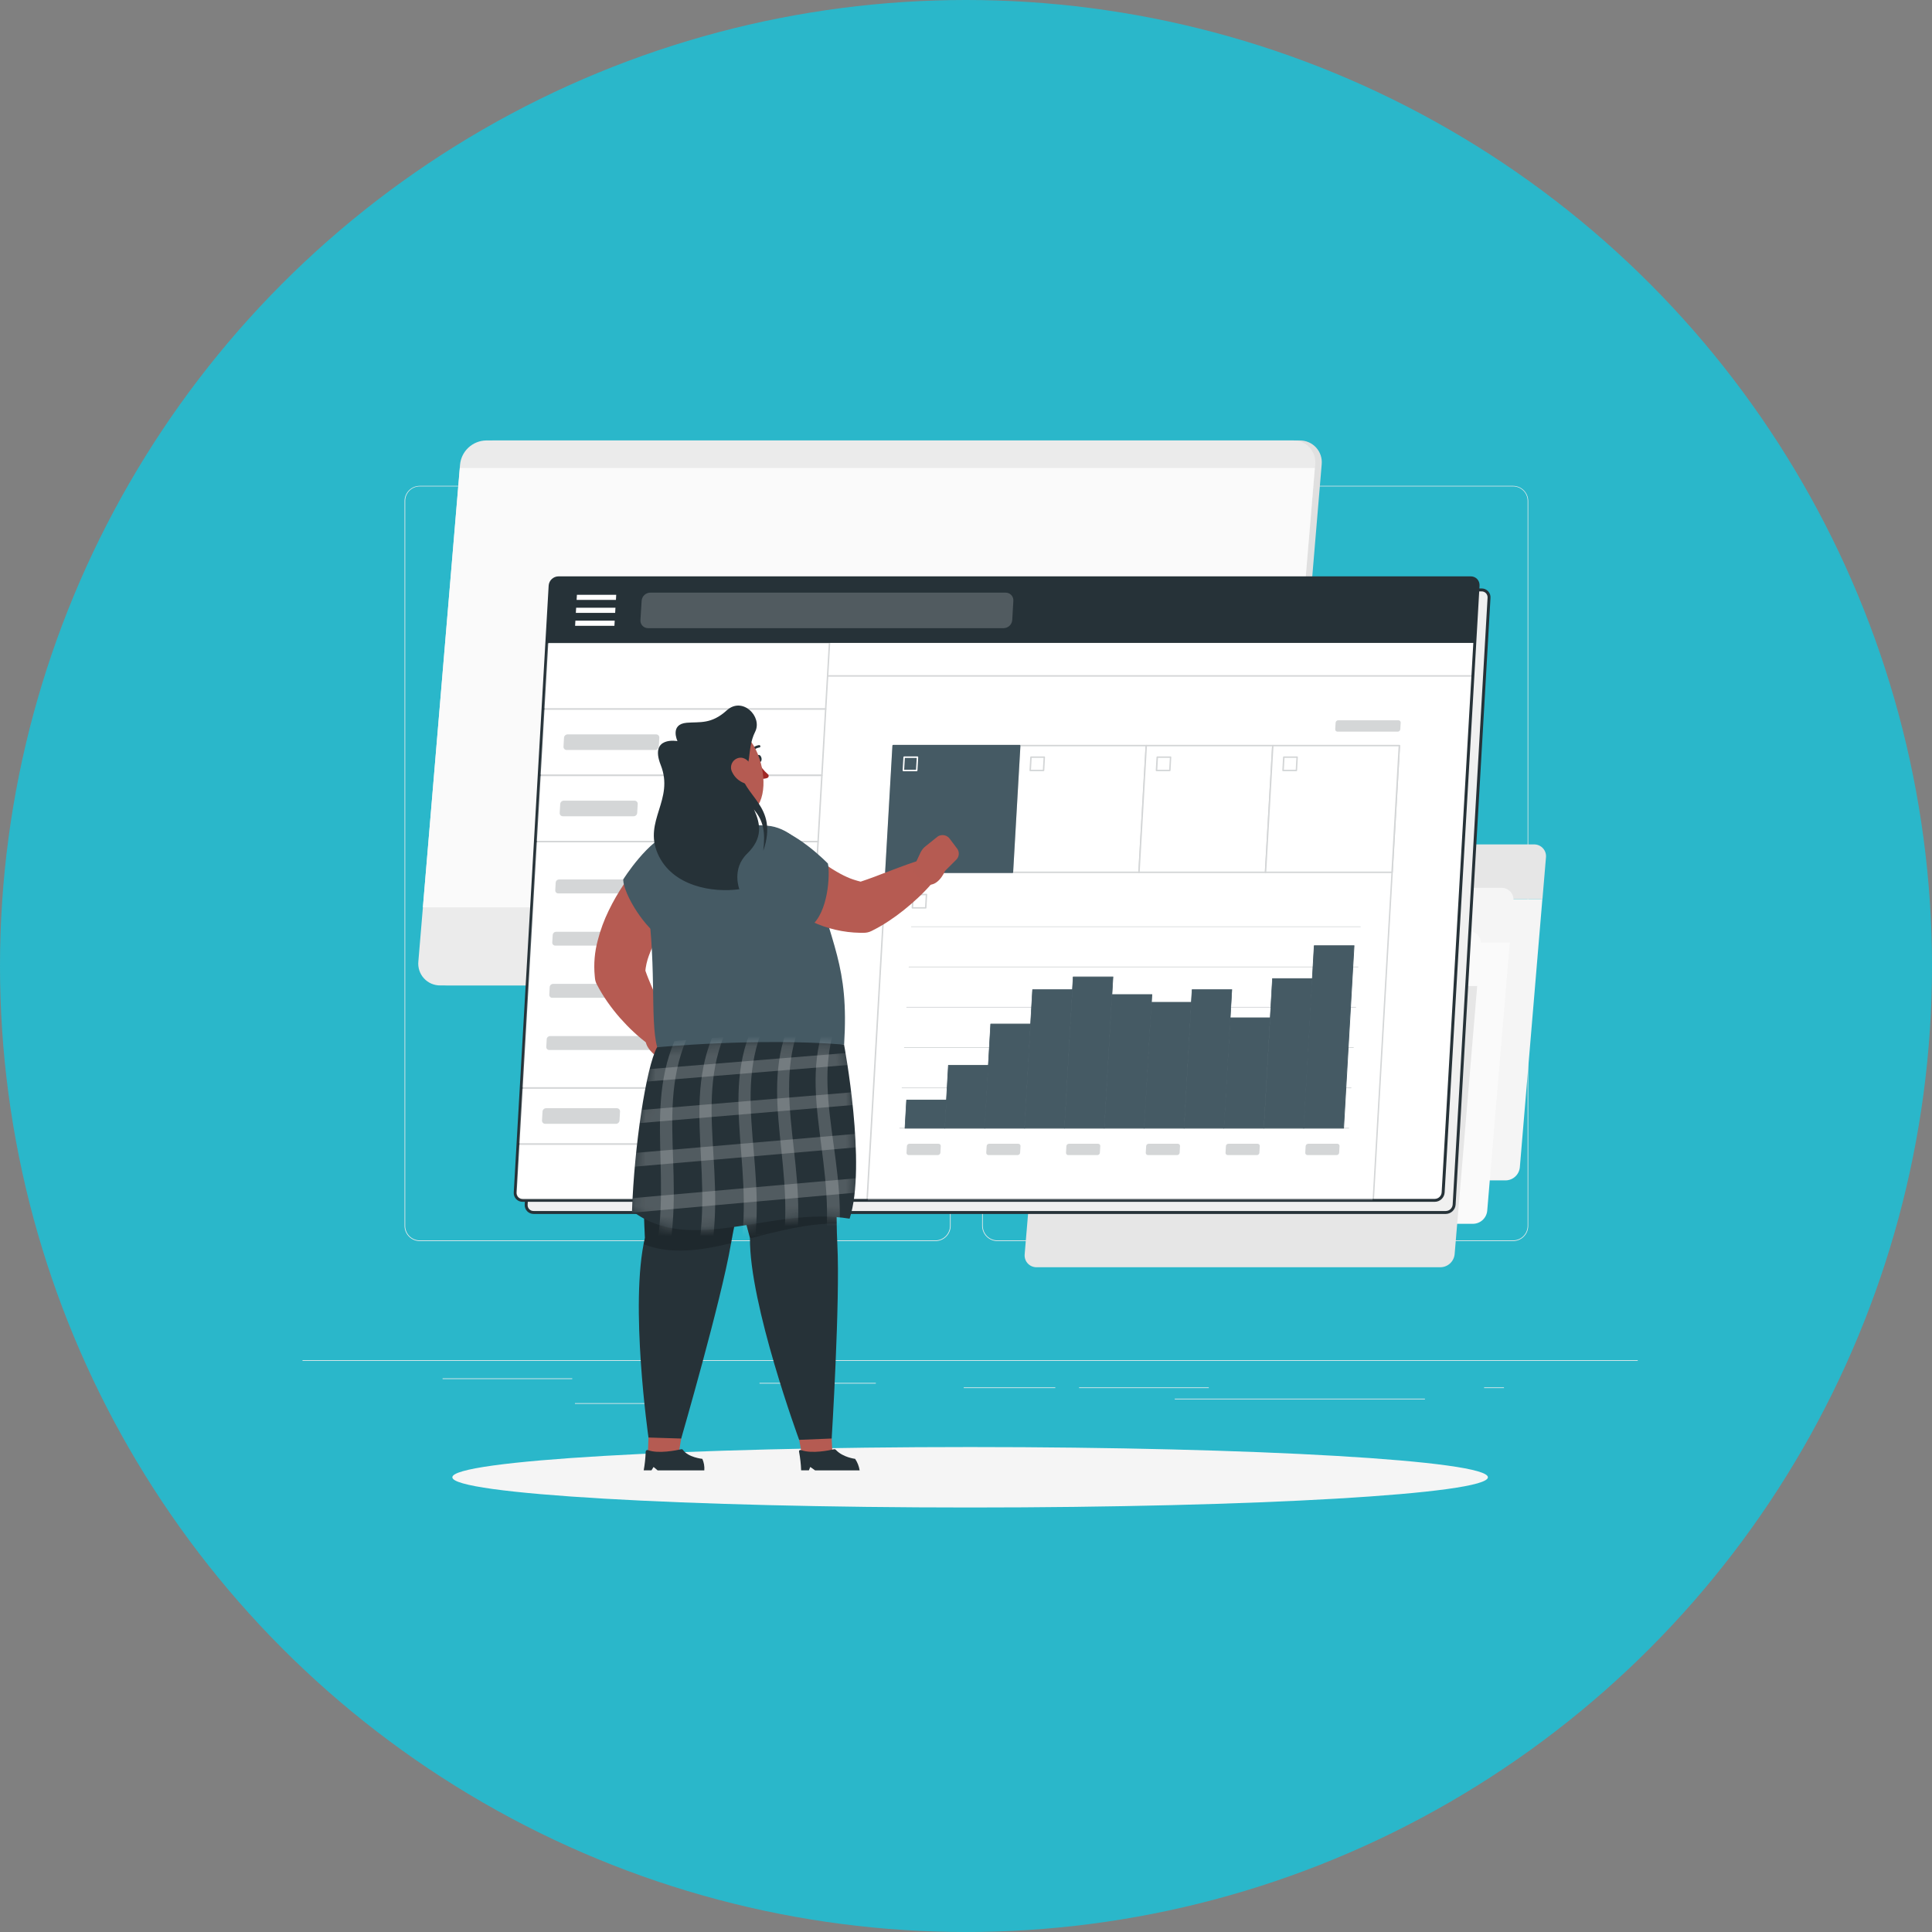 <svg width="193" height="193" viewBox="0 0 193 193" fill="none" xmlns="http://www.w3.org/2000/svg">
<rect x="0" y="0" width="193" height="193" fill="#808080" stroke="none"/>
<circle cx="96.5" cy="96.5" r="96.5" fill="#2AB7CA"/>
<path d="M163.605 135.877H30.219V135.944H163.605V135.877Z" fill="#EBEBEB"/>
<path d="M66.269 140.17H57.434V140.237H66.269V140.17Z" fill="#EBEBEB"/>
<path d="M87.491 138.148H75.873V138.215H87.491V138.148Z" fill="#EBEBEB"/>
<path d="M57.167 137.693H44.213V137.76H57.167V137.693Z" fill="#EBEBEB"/>
<path d="M105.421 138.596H96.273V138.662H105.421V138.596Z" fill="#EBEBEB"/>
<path d="M150.241 138.596H148.256V138.662H150.241V138.596Z" fill="#EBEBEB"/>
<path d="M120.754 138.596H107.797V138.662H120.754V138.596Z" fill="#EBEBEB"/>
<path d="M142.345 139.721H117.354V139.787H142.345V139.721Z" fill="#EBEBEB"/>
<path d="M93.444 123.979H41.933C41.529 123.978 41.142 123.817 40.857 123.531C40.572 123.246 40.412 122.859 40.412 122.455V50.045C40.416 49.644 40.577 49.26 40.862 48.977C41.147 48.695 41.532 48.536 41.933 48.535H93.444C93.848 48.535 94.235 48.696 94.521 48.981C94.807 49.267 94.967 49.654 94.967 50.058V122.455C94.967 122.859 94.807 123.247 94.521 123.532C94.235 123.818 93.848 123.979 93.444 123.979ZM41.933 48.589C41.547 48.589 41.177 48.743 40.904 49.016C40.632 49.289 40.479 49.659 40.479 50.045V122.455C40.479 122.841 40.632 123.211 40.904 123.484C41.177 123.757 41.547 123.911 41.933 123.912H93.444C93.83 123.911 94.2 123.757 94.473 123.484C94.746 123.211 94.9 122.841 94.9 122.455V50.045C94.9 49.659 94.746 49.289 94.473 49.016C94.2 48.743 93.83 48.589 93.444 48.589H41.933Z" fill="#EBEBEB"/>
<path d="M151.148 123.979H99.635C99.231 123.978 98.844 123.817 98.558 123.532C98.273 123.246 98.112 122.859 98.111 122.455V50.045C98.115 49.644 98.278 49.26 98.563 48.977C98.848 48.695 99.233 48.536 99.635 48.535H151.148C151.549 48.536 151.933 48.696 152.217 48.978C152.502 49.261 152.663 49.644 152.666 50.045V122.455C152.666 122.858 152.507 123.245 152.222 123.53C151.938 123.816 151.552 123.977 151.148 123.979ZM99.635 48.589C99.249 48.589 98.878 48.743 98.605 49.016C98.332 49.289 98.179 49.659 98.178 50.045V122.455C98.179 122.841 98.332 123.211 98.605 123.484C98.878 123.757 99.249 123.911 99.635 123.912H151.148C151.535 123.911 151.905 123.757 152.178 123.484C152.451 123.211 152.604 122.841 152.605 122.455V50.045C152.604 49.659 152.451 49.289 152.178 49.016C151.905 48.743 151.535 48.589 151.148 48.589H99.635Z" fill="#EBEBEB"/>
<path d="M125.26 98.441H44.639C44.331 98.445 44.027 98.384 43.745 98.262C43.462 98.14 43.209 97.96 43.002 97.733C42.795 97.506 42.638 97.238 42.541 96.946C42.445 96.654 42.412 96.345 42.443 96.04L46.618 46.401C46.683 45.753 46.983 45.15 47.462 44.708C47.941 44.266 48.565 44.014 49.217 44H129.835C130.143 43.996 130.448 44.056 130.73 44.178C131.012 44.3 131.266 44.48 131.473 44.707C131.681 44.934 131.838 45.202 131.934 45.494C132.03 45.786 132.063 46.095 132.031 46.401L127.856 96.042C127.79 96.69 127.49 97.291 127.012 97.733C126.534 98.175 125.911 98.426 125.26 98.441Z" fill="#E0E0E0"/>
<path d="M124.607 98.441H43.989C43.681 98.445 43.376 98.385 43.094 98.263C42.812 98.141 42.558 97.961 42.351 97.734C42.144 97.507 41.986 97.239 41.89 96.947C41.794 96.654 41.761 96.345 41.793 96.04L45.958 46.401C46.023 45.753 46.323 45.15 46.801 44.708C47.28 44.266 47.904 44.014 48.556 44H129.191C129.498 43.996 129.803 44.057 130.085 44.179C130.367 44.301 130.62 44.481 130.827 44.708C131.035 44.935 131.192 45.203 131.288 45.495C131.384 45.786 131.418 46.096 131.386 46.401L127.206 96.042C127.14 96.69 126.84 97.292 126.361 97.734C125.882 98.175 125.259 98.427 124.607 98.441Z" fill="#EBEBEB"/>
<path d="M127.659 90.639H42.246L45.936 46.75H131.348L127.659 90.639Z" fill="#FAFAFA"/>
<path d="M111.476 85.65C111.511 85.3 111.673 84.975 111.932 84.736C112.191 84.497 112.528 84.361 112.879 84.354H153.25C153.416 84.352 153.581 84.385 153.733 84.451C153.885 84.517 154.022 84.614 154.134 84.736C154.246 84.859 154.331 85.003 154.383 85.161C154.435 85.318 154.454 85.485 154.437 85.65L154.085 89.822H111.135L111.476 85.65Z" fill="#E6E6E6"/>
<path d="M121.751 88.18C121.609 88.182 121.469 88.154 121.339 88.099C121.21 88.043 121.093 87.96 120.998 87.856C120.902 87.752 120.83 87.629 120.785 87.495C120.741 87.361 120.725 87.219 120.74 87.078C120.768 86.784 120.904 86.511 121.121 86.311C121.338 86.111 121.621 85.998 121.916 85.992C122.058 85.99 122.198 86.018 122.328 86.074C122.458 86.13 122.574 86.213 122.67 86.317C122.766 86.421 122.838 86.545 122.882 86.679C122.927 86.814 122.942 86.956 122.927 87.097C122.898 87.39 122.762 87.662 122.545 87.862C122.328 88.062 122.045 88.175 121.751 88.18ZM121.916 86.222C121.678 86.226 121.45 86.317 121.276 86.479C121.101 86.64 120.992 86.86 120.969 87.097C120.957 87.206 120.969 87.316 121.003 87.42C121.037 87.524 121.093 87.62 121.167 87.7C121.241 87.781 121.331 87.845 121.432 87.888C121.532 87.931 121.641 87.953 121.751 87.95C121.988 87.946 122.216 87.855 122.391 87.694C122.565 87.533 122.676 87.314 122.7 87.078C122.711 86.968 122.698 86.858 122.664 86.753C122.629 86.648 122.574 86.552 122.5 86.47C122.426 86.39 122.335 86.327 122.234 86.284C122.134 86.241 122.025 86.22 121.916 86.222Z" fill="white"/>
<path d="M118.28 88.18C118.139 88.182 117.999 88.154 117.869 88.099C117.739 88.043 117.622 87.96 117.527 87.856C117.431 87.752 117.358 87.629 117.313 87.495C117.269 87.361 117.253 87.219 117.267 87.078C117.295 86.784 117.431 86.511 117.648 86.311C117.865 86.111 118.148 85.998 118.443 85.992C118.584 85.99 118.724 86.018 118.854 86.073C118.983 86.129 119.1 86.211 119.195 86.315C119.292 86.419 119.366 86.543 119.412 86.678C119.458 86.812 119.475 86.955 119.462 87.097C119.433 87.391 119.296 87.664 119.078 87.864C118.86 88.064 118.576 88.176 118.28 88.18ZM118.443 86.222C118.205 86.227 117.978 86.318 117.803 86.479C117.629 86.641 117.519 86.86 117.496 87.097C117.484 87.206 117.496 87.316 117.53 87.421C117.564 87.525 117.621 87.621 117.695 87.701C117.769 87.782 117.86 87.846 117.961 87.889C118.062 87.932 118.171 87.953 118.28 87.95C118.518 87.946 118.745 87.855 118.919 87.694C119.094 87.533 119.203 87.314 119.227 87.078C119.24 86.969 119.228 86.858 119.194 86.754C119.16 86.649 119.104 86.553 119.03 86.472C118.955 86.391 118.865 86.326 118.763 86.283C118.662 86.24 118.553 86.219 118.443 86.222Z" fill="white"/>
<path d="M114.807 88.18C114.666 88.182 114.526 88.154 114.396 88.099C114.266 88.043 114.15 87.96 114.054 87.856C113.959 87.752 113.886 87.629 113.842 87.495C113.797 87.361 113.782 87.219 113.796 87.078C113.825 86.784 113.961 86.511 114.178 86.311C114.395 86.111 114.678 85.998 114.973 85.992C115.114 85.99 115.255 86.018 115.384 86.074C115.514 86.13 115.631 86.213 115.727 86.317C115.822 86.421 115.895 86.545 115.939 86.679C115.983 86.814 115.998 86.956 115.984 87.097C115.954 87.39 115.818 87.662 115.601 87.862C115.385 88.062 115.102 88.175 114.807 88.18ZM114.973 86.222C114.735 86.226 114.507 86.317 114.332 86.479C114.158 86.64 114.048 86.86 114.026 87.097C114.014 87.206 114.025 87.316 114.06 87.42C114.094 87.524 114.15 87.62 114.223 87.7C114.297 87.781 114.388 87.845 114.488 87.888C114.589 87.931 114.698 87.953 114.807 87.95C115.045 87.946 115.272 87.855 115.447 87.694C115.622 87.533 115.732 87.314 115.757 87.078C115.767 86.968 115.755 86.858 115.72 86.753C115.686 86.648 115.63 86.552 115.557 86.47C115.482 86.39 115.392 86.327 115.291 86.284C115.19 86.241 115.082 86.22 114.973 86.222Z" fill="white"/>
<path d="M150.43 117.917H110.062C109.896 117.919 109.732 117.886 109.579 117.821C109.427 117.755 109.29 117.657 109.178 117.535C109.066 117.413 108.981 117.268 108.929 117.11C108.877 116.952 108.858 116.785 108.875 116.62L111.127 89.82H154.077L151.826 116.62C151.79 116.969 151.629 117.293 151.372 117.531C151.116 117.77 150.781 117.907 150.43 117.917Z" fill="#F5F5F5"/>
<path d="M108.22 89.988C108.255 89.637 108.417 89.312 108.676 89.073C108.936 88.834 109.273 88.698 109.626 88.692H149.999C150.165 88.689 150.33 88.722 150.482 88.788C150.635 88.854 150.771 88.951 150.883 89.073C150.996 89.196 151.081 89.341 151.133 89.498C151.185 89.656 151.203 89.823 151.186 89.988L150.831 94.155H107.881L108.22 89.988Z" fill="#F5F5F5"/>
<path d="M118.495 92.518C118.354 92.52 118.214 92.492 118.084 92.436C117.954 92.381 117.837 92.298 117.741 92.194C117.646 92.09 117.573 91.967 117.528 91.833C117.483 91.699 117.468 91.557 117.481 91.416C117.51 91.122 117.646 90.849 117.863 90.649C118.08 90.449 118.363 90.335 118.658 90.33C118.8 90.328 118.94 90.356 119.07 90.412C119.2 90.468 119.317 90.55 119.413 90.655C119.508 90.759 119.581 90.883 119.626 91.017C119.67 91.151 119.686 91.294 119.672 91.435C119.642 91.728 119.506 92 119.289 92.2C119.073 92.4 118.79 92.513 118.495 92.518ZM118.658 90.56C118.42 90.564 118.193 90.656 118.018 90.817C117.844 90.978 117.734 91.198 117.711 91.435C117.699 91.544 117.711 91.654 117.745 91.758C117.779 91.863 117.835 91.958 117.91 92.039C117.984 92.12 118.075 92.184 118.176 92.227C118.276 92.27 118.385 92.291 118.495 92.288C118.732 92.284 118.96 92.192 119.134 92.032C119.309 91.871 119.418 91.652 119.442 91.416C119.454 91.307 119.443 91.196 119.409 91.091C119.375 90.987 119.319 90.891 119.245 90.81C119.17 90.728 119.079 90.664 118.978 90.621C118.877 90.578 118.768 90.557 118.658 90.56Z" fill="#E6E6E6"/>
<path d="M115.022 92.518C114.881 92.52 114.741 92.492 114.611 92.436C114.481 92.381 114.365 92.298 114.269 92.194C114.174 92.09 114.101 91.967 114.057 91.833C114.012 91.698 113.997 91.556 114.011 91.416C114.04 91.122 114.176 90.849 114.392 90.649C114.609 90.449 114.892 90.335 115.187 90.33C115.329 90.328 115.469 90.356 115.599 90.412C115.729 90.468 115.846 90.551 115.941 90.655C116.037 90.759 116.109 90.883 116.154 91.017C116.198 91.152 116.213 91.294 116.199 91.435C116.169 91.728 116.033 92 115.816 92.2C115.599 92.4 115.317 92.513 115.022 92.518ZM115.187 90.56C114.95 90.564 114.722 90.656 114.547 90.817C114.372 90.978 114.262 91.198 114.238 91.435C114.226 91.544 114.238 91.654 114.272 91.758C114.306 91.863 114.362 91.958 114.437 92.039C114.511 92.12 114.601 92.184 114.702 92.227C114.803 92.27 114.912 92.291 115.022 92.288C115.259 92.284 115.487 92.193 115.662 92.032C115.836 91.871 115.946 91.652 115.969 91.416C115.981 91.307 115.97 91.197 115.936 91.092C115.902 90.988 115.846 90.892 115.772 90.811C115.698 90.73 115.608 90.665 115.507 90.622C115.406 90.579 115.297 90.557 115.187 90.56Z" fill="#E6E6E6"/>
<path d="M111.552 92.518C111.411 92.52 111.271 92.492 111.142 92.437C111.012 92.381 110.896 92.299 110.8 92.195C110.704 92.091 110.63 91.968 110.584 91.834C110.538 91.7 110.521 91.557 110.533 91.416C110.562 91.122 110.698 90.849 110.915 90.649C111.132 90.449 111.415 90.335 111.71 90.33C111.851 90.328 111.992 90.356 112.122 90.412C112.252 90.468 112.369 90.55 112.464 90.655C112.56 90.759 112.633 90.883 112.677 91.017C112.722 91.151 112.738 91.294 112.723 91.435C112.694 91.727 112.559 91.999 112.343 92.198C112.127 92.398 111.846 92.511 111.552 92.518ZM111.715 90.56C111.477 90.564 111.25 90.656 111.075 90.817C110.901 90.978 110.791 91.198 110.768 91.435C110.756 91.544 110.768 91.654 110.802 91.758C110.836 91.863 110.893 91.958 110.967 92.039C111.041 92.12 111.132 92.184 111.233 92.227C111.334 92.27 111.443 92.291 111.552 92.288C111.789 92.284 112.017 92.192 112.191 92.032C112.366 91.871 112.475 91.652 112.499 91.416C112.51 91.306 112.497 91.196 112.463 91.091C112.428 90.986 112.373 90.89 112.299 90.808C112.225 90.728 112.134 90.664 112.033 90.622C111.933 90.579 111.824 90.558 111.715 90.56Z" fill="#E6E6E6"/>
<path d="M147.175 122.254H106.804C106.638 122.256 106.474 122.223 106.322 122.157C106.169 122.091 106.033 121.994 105.921 121.871C105.809 121.749 105.724 121.604 105.671 121.447C105.619 121.29 105.601 121.123 105.617 120.958L107.871 94.152H150.822L148.568 120.952C148.534 121.302 148.374 121.627 148.117 121.867C147.861 122.106 147.526 122.244 147.175 122.254Z" fill="#FAFAFA"/>
<path d="M104.962 94.326C104.998 93.975 105.16 93.65 105.419 93.411C105.678 93.173 106.016 93.037 106.368 93.029H146.736C146.902 93.027 147.066 93.06 147.219 93.126C147.371 93.192 147.508 93.289 147.62 93.411C147.732 93.534 147.817 93.679 147.87 93.836C147.922 93.994 147.94 94.161 147.923 94.326L147.573 98.498H104.623L104.962 94.326Z" fill="#FAFAFA"/>
<path d="M115.239 96.856C115.098 96.858 114.957 96.83 114.827 96.774C114.697 96.718 114.581 96.635 114.485 96.531C114.39 96.427 114.317 96.303 114.273 96.169C114.229 96.034 114.213 95.892 114.228 95.751C114.257 95.458 114.393 95.185 114.61 94.985C114.827 94.785 115.11 94.673 115.405 94.668C115.546 94.666 115.686 94.694 115.816 94.75C115.946 94.806 116.063 94.888 116.159 94.993C116.254 95.097 116.326 95.221 116.371 95.355C116.415 95.49 116.43 95.632 116.416 95.772C116.386 96.066 116.25 96.338 116.033 96.538C115.817 96.737 115.534 96.851 115.239 96.856ZM115.405 94.897C115.167 94.902 114.938 94.993 114.763 95.154C114.588 95.316 114.478 95.536 114.455 95.772C114.443 95.882 114.455 95.992 114.489 96.096C114.523 96.201 114.579 96.296 114.654 96.377C114.728 96.458 114.819 96.522 114.919 96.565C115.02 96.608 115.129 96.629 115.239 96.626C115.477 96.622 115.705 96.531 115.879 96.369C116.054 96.208 116.163 95.988 116.186 95.751C116.198 95.642 116.186 95.532 116.152 95.428C116.118 95.324 116.062 95.228 115.988 95.148C115.914 95.067 115.824 95.003 115.723 94.96C115.623 94.917 115.514 94.895 115.405 94.897Z" fill="#F0F0F0"/>
<path d="M111.767 96.856C111.625 96.858 111.485 96.83 111.355 96.774C111.225 96.718 111.108 96.635 111.013 96.531C110.917 96.427 110.845 96.303 110.8 96.169C110.756 96.034 110.741 95.892 110.755 95.751C110.785 95.458 110.921 95.186 111.138 94.986C111.355 94.786 111.637 94.673 111.932 94.668C112.073 94.666 112.214 94.694 112.344 94.75C112.474 94.806 112.59 94.888 112.686 94.993C112.781 95.097 112.854 95.221 112.898 95.355C112.942 95.49 112.958 95.632 112.943 95.772C112.914 96.066 112.778 96.339 112.561 96.538C112.344 96.738 112.061 96.851 111.767 96.856ZM111.932 94.897C111.694 94.902 111.466 94.993 111.292 95.154C111.117 95.316 111.008 95.536 110.985 95.772C110.973 95.881 110.985 95.992 111.019 96.096C111.053 96.2 111.109 96.295 111.183 96.376C111.257 96.457 111.347 96.521 111.448 96.564C111.548 96.607 111.657 96.628 111.767 96.626C112.005 96.622 112.233 96.531 112.408 96.37C112.583 96.208 112.693 95.988 112.716 95.751C112.728 95.642 112.716 95.532 112.682 95.427C112.648 95.323 112.592 95.228 112.517 95.147C112.443 95.066 112.353 95.002 112.252 94.959C112.151 94.916 112.042 94.895 111.932 94.897Z" fill="#F0F0F0"/>
<path d="M108.296 96.856C108.154 96.858 108.014 96.83 107.884 96.774C107.754 96.718 107.637 96.635 107.542 96.531C107.446 96.427 107.374 96.303 107.33 96.169C107.285 96.034 107.27 95.892 107.285 95.751C107.314 95.458 107.449 95.185 107.666 94.985C107.883 94.785 108.166 94.673 108.461 94.668C108.603 94.666 108.743 94.694 108.873 94.75C109.003 94.806 109.12 94.888 109.215 94.993C109.311 95.097 109.383 95.221 109.427 95.355C109.472 95.49 109.487 95.632 109.472 95.772C109.443 96.066 109.307 96.338 109.09 96.538C108.873 96.737 108.591 96.851 108.296 96.856ZM108.461 94.897C108.223 94.902 107.995 94.993 107.82 95.154C107.645 95.316 107.535 95.536 107.511 95.772C107.5 95.882 107.511 95.992 107.546 96.096C107.58 96.201 107.636 96.296 107.71 96.377C107.785 96.458 107.875 96.522 107.976 96.565C108.077 96.608 108.186 96.629 108.296 96.626C108.534 96.622 108.761 96.531 108.936 96.369C109.111 96.208 109.22 95.988 109.243 95.751C109.255 95.642 109.243 95.532 109.209 95.428C109.175 95.324 109.119 95.228 109.045 95.148C108.971 95.067 108.881 95.003 108.78 94.96C108.679 94.917 108.571 94.895 108.461 94.897Z" fill="#F0F0F0"/>
<path d="M143.919 126.593H103.548C103.383 126.595 103.218 126.561 103.066 126.496C102.914 126.43 102.777 126.332 102.665 126.21C102.553 126.087 102.468 125.943 102.416 125.785C102.363 125.628 102.345 125.461 102.361 125.296L104.616 98.496H147.566L145.312 125.296C145.277 125.645 145.116 125.968 144.86 126.207C144.604 126.446 144.269 126.583 143.919 126.593Z" fill="#E6E6E6"/>
<path d="M96.912 150.594C125.479 150.594 148.637 149.242 148.637 147.575C148.637 145.907 125.479 144.555 96.912 144.555C68.345 144.555 45.188 145.907 45.188 147.575C45.188 149.242 68.345 150.594 96.912 150.594Z" fill="#F5F5F5"/>
<path d="M144.432 121.12H53.305C53.202 121.122 53.1 121.101 53.006 121.061C52.911 121.02 52.827 120.96 52.757 120.885C52.687 120.809 52.634 120.72 52.6 120.623C52.567 120.526 52.554 120.422 52.563 120.32L56.05 59.717C56.066 59.504 56.162 59.305 56.319 59.16C56.476 59.014 56.682 58.934 56.896 58.936H148.007C148.11 58.934 148.212 58.954 148.307 58.995C148.401 59.035 148.486 59.095 148.557 59.17C148.627 59.246 148.68 59.335 148.714 59.433C148.747 59.53 148.76 59.633 148.751 59.736L145.264 120.333C145.25 120.545 145.156 120.743 145.002 120.889C144.847 121.035 144.644 121.118 144.432 121.12Z" fill="#F0F0F0"/>
<path d="M144.431 121.269H53.304C53.183 121.27 53.062 121.246 52.951 121.198C52.839 121.15 52.738 121.08 52.655 120.992C52.571 120.903 52.507 120.799 52.466 120.684C52.425 120.57 52.408 120.448 52.416 120.327L55.903 59.711C55.92 59.459 56.032 59.224 56.216 59.052C56.4 58.88 56.643 58.785 56.895 58.785H148.006C148.129 58.784 148.25 58.808 148.363 58.856C148.476 58.904 148.577 58.975 148.661 59.065C148.744 59.155 148.808 59.261 148.849 59.377C148.889 59.492 148.904 59.615 148.894 59.738L145.41 120.343C145.393 120.592 145.283 120.825 145.101 120.997C144.92 121.168 144.681 121.265 144.431 121.269ZM56.895 59.079C56.716 59.077 56.543 59.145 56.412 59.267C56.281 59.39 56.203 59.559 56.194 59.738L52.709 120.343C52.703 120.425 52.714 120.506 52.741 120.584C52.768 120.661 52.811 120.731 52.867 120.791C52.923 120.85 52.991 120.897 53.066 120.929C53.142 120.961 53.223 120.977 53.304 120.975H144.431C144.606 120.973 144.774 120.905 144.901 120.785C145.028 120.665 145.105 120.501 145.117 120.327L148.604 59.711C148.609 59.629 148.598 59.547 148.57 59.47C148.543 59.393 148.5 59.322 148.444 59.263C148.387 59.203 148.32 59.156 148.244 59.124C148.169 59.093 148.088 59.077 148.006 59.079H56.895Z" fill="#263238"/>
<path d="M143.329 119.911H52.21C52.109 119.912 52.008 119.892 51.914 119.852C51.821 119.813 51.736 119.754 51.666 119.68C51.597 119.606 51.543 119.518 51.509 119.423C51.475 119.327 51.461 119.225 51.469 119.124L54.953 58.507C54.965 58.294 55.057 58.092 55.212 57.944C55.366 57.795 55.571 57.711 55.785 57.707H146.912C147.015 57.706 147.117 57.726 147.211 57.767C147.306 57.808 147.39 57.867 147.46 57.943C147.53 58.018 147.583 58.107 147.617 58.205C147.65 58.302 147.663 58.405 147.654 58.507L144.17 119.124C144.155 119.337 144.06 119.536 143.904 119.682C143.748 119.828 143.543 119.91 143.329 119.911Z" fill="white"/>
<path d="M143.33 120.057H52.211C52.089 120.059 51.968 120.035 51.856 119.988C51.744 119.941 51.643 119.87 51.56 119.782C51.476 119.693 51.412 119.588 51.371 119.474C51.33 119.359 51.314 119.237 51.323 119.116L54.809 58.499C54.826 58.251 54.936 58.018 55.117 57.847C55.298 57.676 55.537 57.579 55.786 57.576H146.913C147.034 57.574 147.154 57.596 147.266 57.642C147.378 57.688 147.479 57.756 147.564 57.843C147.647 57.932 147.71 58.037 147.751 58.152C147.792 58.267 147.809 58.389 147.801 58.51L144.314 119.132C144.298 119.382 144.187 119.616 144.004 119.788C143.821 119.96 143.581 120.056 143.33 120.057ZM55.786 57.87C55.611 57.872 55.443 57.94 55.316 58.061C55.188 58.182 55.112 58.346 55.1 58.521L51.613 119.132C51.608 119.214 51.62 119.296 51.648 119.373C51.675 119.451 51.718 119.522 51.773 119.582C51.83 119.641 51.898 119.688 51.973 119.72C52.048 119.751 52.129 119.767 52.211 119.766H143.33C143.505 119.764 143.673 119.695 143.799 119.574C143.926 119.454 144.004 119.29 144.016 119.116L147.51 58.499C147.515 58.418 147.503 58.336 147.476 58.259C147.448 58.182 147.406 58.111 147.35 58.051C147.294 57.992 147.226 57.946 147.151 57.914C147.075 57.882 146.994 57.866 146.913 57.867L55.786 57.87Z" fill="#263238"/>
<path d="M146.912 57.719H55.785C55.571 57.723 55.367 57.807 55.212 57.956C55.058 58.104 54.965 58.305 54.953 58.519L54.625 64.225H147.331L147.659 58.519C147.668 58.416 147.656 58.313 147.622 58.215C147.588 58.118 147.535 58.028 147.464 57.953C147.394 57.877 147.308 57.817 147.213 57.777C147.118 57.737 147.016 57.717 146.912 57.719Z" fill="#263238"/>
<path d="M61.452 61.223H57.525L57.555 60.711H61.482L61.452 61.223Z" fill="white"/>
<path d="M61.378 62.516H57.451L57.48 62.004H61.407L61.378 62.516Z" fill="white"/>
<path d="M61.529 59.93H57.602L57.631 59.418H61.558L61.529 59.93Z" fill="white"/>
<path opacity="0.2" d="M100.249 62.751H64.742C64.638 62.752 64.535 62.732 64.439 62.692C64.343 62.652 64.257 62.592 64.185 62.517C64.113 62.442 64.057 62.353 64.021 62.256C63.986 62.158 63.97 62.055 63.976 61.951L64.099 60.004C64.116 59.787 64.214 59.585 64.373 59.437C64.532 59.289 64.74 59.206 64.957 59.203H100.465C100.569 59.203 100.671 59.223 100.767 59.264C100.862 59.304 100.948 59.364 101.02 59.439C101.092 59.514 101.147 59.602 101.183 59.699C101.22 59.797 101.236 59.9 101.231 60.004L101.119 61.948C101.101 62.167 101.001 62.37 100.84 62.519C100.679 62.668 100.468 62.751 100.249 62.751Z" fill="white"/>
<g opacity="0.2">
<path d="M82.486 70.832H54.248L54.627 64.211H82.867L82.486 70.832Z" fill="white"/>
<path d="M82.484 70.905H54.247C54.237 70.905 54.227 70.903 54.218 70.899C54.209 70.896 54.2 70.89 54.193 70.883C54.18 70.868 54.172 70.848 54.172 70.827L54.553 64.206C54.555 64.188 54.563 64.17 54.576 64.158C54.589 64.145 54.607 64.137 54.625 64.137H82.866C82.886 64.138 82.905 64.147 82.919 64.161C82.932 64.176 82.938 64.195 82.938 64.214L82.556 70.835C82.556 70.854 82.548 70.872 82.534 70.885C82.521 70.897 82.503 70.905 82.484 70.905ZM54.324 70.761H82.415L82.789 64.283H54.695L54.324 70.761Z" fill="#263238"/>
<path d="M82.103 77.453H53.865L54.247 70.832H82.485L82.103 77.453Z" fill="white"/>
<path d="M82.103 77.525H53.865C53.855 77.525 53.846 77.523 53.837 77.52C53.827 77.516 53.819 77.511 53.812 77.504C53.805 77.496 53.8 77.487 53.797 77.478C53.793 77.468 53.792 77.458 53.793 77.448L54.172 70.826C54.173 70.808 54.182 70.79 54.196 70.778C54.21 70.766 54.228 70.759 54.247 70.76H82.485C82.505 70.76 82.524 70.768 82.538 70.781C82.545 70.788 82.55 70.797 82.553 70.806C82.556 70.815 82.558 70.825 82.557 70.835L82.178 77.459C82.177 77.477 82.168 77.495 82.154 77.507C82.14 77.519 82.122 77.526 82.103 77.525ZM53.943 77.381H82.034L82.407 70.904H54.316L53.943 77.381Z" fill="#263238"/>
<path d="M81.722 84.074H53.484L53.866 77.453H82.104L81.722 84.074Z" fill="white"/>
<path d="M81.722 84.146H53.484C53.465 84.146 53.446 84.138 53.431 84.125C53.424 84.117 53.419 84.109 53.416 84.099C53.413 84.089 53.411 84.079 53.413 84.069L53.794 77.448C53.794 77.439 53.796 77.43 53.8 77.421C53.804 77.413 53.809 77.406 53.816 77.399C53.823 77.393 53.831 77.388 53.839 77.385C53.848 77.382 53.857 77.381 53.866 77.381H82.104C82.114 77.381 82.124 77.383 82.133 77.386C82.142 77.39 82.15 77.395 82.157 77.402C82.171 77.418 82.178 77.438 82.179 77.458L81.797 84.08C81.796 84.098 81.787 84.116 81.773 84.128C81.759 84.141 81.741 84.147 81.722 84.146ZM53.562 84.01H81.656L82.026 77.533H53.935L53.562 84.01Z" fill="#263238"/>
<path d="M79.986 114.293H51.748L52.071 108.68H80.309L79.986 114.293Z" fill="white"/>
<path d="M79.984 114.366H51.747C51.736 114.366 51.726 114.364 51.717 114.36C51.708 114.356 51.7 114.35 51.693 114.342C51.68 114.327 51.672 114.308 51.672 114.288L51.997 108.673C51.998 108.654 52.006 108.637 52.019 108.624C52.033 108.611 52.051 108.604 52.069 108.604H80.307C80.317 108.603 80.328 108.605 80.337 108.609C80.346 108.614 80.354 108.62 80.361 108.628C80.368 108.635 80.373 108.643 80.376 108.652C80.379 108.661 80.38 108.671 80.379 108.681L80.056 114.283C80.059 114.294 80.058 114.304 80.055 114.314C80.053 114.325 80.048 114.334 80.041 114.342C80.034 114.35 80.025 114.356 80.015 114.361C80.006 114.365 79.995 114.366 79.984 114.366ZM51.827 114.219H79.918L80.233 108.75H52.139L51.827 114.219Z" fill="#263238"/>
<path d="M79.663 119.908H52.265C52.156 119.91 52.048 119.89 51.947 119.848C51.846 119.807 51.755 119.744 51.68 119.666C51.605 119.587 51.547 119.493 51.51 119.391C51.473 119.288 51.457 119.179 51.465 119.07L51.731 114.295H79.985L79.663 119.908Z" fill="white"/>
<path d="M79.663 119.984H52.265C52.147 119.986 52.03 119.963 51.921 119.917C51.812 119.871 51.714 119.803 51.633 119.717C51.551 119.632 51.488 119.53 51.448 119.418C51.408 119.306 51.392 119.188 51.401 119.069L51.668 114.294C51.669 114.275 51.677 114.257 51.691 114.245C51.705 114.232 51.723 114.225 51.742 114.225H79.986C79.996 114.224 80.006 114.226 80.015 114.23C80.024 114.235 80.032 114.241 80.039 114.249C80.046 114.256 80.051 114.264 80.054 114.273C80.057 114.282 80.059 114.292 80.058 114.302L79.735 119.918C79.733 119.936 79.725 119.953 79.712 119.965C79.698 119.977 79.681 119.984 79.663 119.984ZM51.828 114.369L51.561 119.075C51.553 119.173 51.567 119.272 51.6 119.365C51.633 119.458 51.685 119.543 51.752 119.615C51.82 119.687 51.902 119.744 51.993 119.782C52.084 119.82 52.182 119.839 52.281 119.838H79.593L79.908 114.369H51.828Z" fill="#263238"/>
<path d="M80.308 108.679H52.07L53.484 84.074H81.722L80.308 108.679Z" fill="white"/>
<path d="M80.308 108.751H52.071C52.06 108.751 52.05 108.749 52.041 108.745C52.032 108.741 52.024 108.734 52.017 108.727C52.01 108.72 52.005 108.711 52.002 108.702C51.998 108.693 51.997 108.683 51.998 108.673L53.412 84.069C53.414 84.05 53.422 84.034 53.435 84.021C53.449 84.009 53.466 84.002 53.484 84.002H81.722C81.733 84.002 81.743 84.003 81.752 84.007C81.761 84.011 81.77 84.017 81.777 84.024C81.784 84.031 81.79 84.04 81.793 84.049C81.796 84.059 81.798 84.069 81.797 84.079L80.373 108.681C80.373 108.699 80.366 108.716 80.354 108.728C80.342 108.741 80.326 108.749 80.308 108.751ZM52.148 108.604H80.239L81.645 84.146H53.554L52.148 108.604Z" fill="#263238"/>
<path d="M86.609 119.908L89.221 74.469H139.793L137.179 119.908" fill="white"/>
<path d="M137.178 119.983C137.169 119.983 137.16 119.98 137.151 119.976C137.143 119.972 137.135 119.966 137.129 119.959C137.123 119.951 137.118 119.943 137.115 119.934C137.112 119.925 137.111 119.916 137.112 119.906L139.721 74.555H89.301L86.692 119.927C86.688 119.945 86.679 119.96 86.666 119.971C86.653 119.982 86.636 119.988 86.618 119.988C86.601 119.988 86.584 119.982 86.571 119.971C86.557 119.96 86.548 119.945 86.545 119.927L89.159 74.485C89.161 74.467 89.169 74.45 89.182 74.437C89.195 74.424 89.213 74.417 89.231 74.416H139.793C139.802 74.416 139.812 74.418 139.821 74.422C139.83 74.427 139.837 74.433 139.843 74.44C139.851 74.447 139.856 74.455 139.86 74.464C139.864 74.474 139.865 74.484 139.865 74.493L137.25 119.935C137.245 119.95 137.235 119.963 137.222 119.972C137.209 119.98 137.194 119.984 137.178 119.983Z" fill="#263238"/>
<path d="M93.695 115.389H90.776C90.746 115.389 90.716 115.384 90.688 115.372C90.66 115.36 90.635 115.342 90.615 115.32C90.594 115.298 90.578 115.272 90.568 115.243C90.559 115.215 90.555 115.184 90.558 115.154L90.595 114.49C90.6 114.427 90.628 114.369 90.674 114.326C90.719 114.283 90.78 114.258 90.843 114.258H93.759C93.789 114.257 93.819 114.263 93.847 114.274C93.875 114.286 93.9 114.303 93.921 114.325C93.942 114.347 93.958 114.373 93.968 114.401C93.978 114.43 93.982 114.46 93.98 114.49L93.943 115.154C93.935 115.216 93.907 115.274 93.861 115.317C93.816 115.359 93.757 115.385 93.695 115.389Z" fill="#263238"/>
<path d="M101.659 115.389H98.743C98.713 115.389 98.683 115.383 98.655 115.371C98.628 115.359 98.603 115.341 98.582 115.319C98.561 115.297 98.545 115.271 98.535 115.243C98.524 115.215 98.52 115.184 98.522 115.154L98.562 114.49C98.566 114.427 98.594 114.369 98.639 114.326C98.684 114.283 98.745 114.258 98.807 114.258H101.726C101.756 114.257 101.786 114.263 101.813 114.275C101.841 114.287 101.866 114.304 101.886 114.326C101.907 114.348 101.923 114.373 101.933 114.402C101.943 114.43 101.947 114.46 101.945 114.49L101.907 115.154C101.903 115.217 101.875 115.277 101.829 115.32C101.783 115.364 101.722 115.388 101.659 115.389Z" fill="#263238"/>
<path d="M109.628 115.389H106.71C106.68 115.389 106.65 115.384 106.622 115.372C106.594 115.36 106.569 115.342 106.548 115.32C106.528 115.298 106.512 115.272 106.502 115.243C106.492 115.215 106.488 115.184 106.491 115.154L106.528 114.49C106.533 114.427 106.561 114.369 106.607 114.326C106.653 114.283 106.714 114.258 106.776 114.258H109.692C109.723 114.257 109.753 114.263 109.781 114.274C109.809 114.286 109.834 114.303 109.855 114.325C109.875 114.347 109.892 114.373 109.902 114.401C109.912 114.43 109.916 114.46 109.914 114.49L109.874 115.154C109.87 115.217 109.843 115.277 109.797 115.32C109.752 115.364 109.691 115.388 109.628 115.389Z" fill="#263238"/>
<path d="M117.595 115.389H114.679C114.649 115.389 114.619 115.384 114.591 115.372C114.563 115.36 114.537 115.342 114.517 115.32C114.496 115.298 114.48 115.272 114.47 115.243C114.459 115.215 114.455 115.184 114.458 115.154L114.498 114.49C114.502 114.427 114.529 114.369 114.575 114.326C114.62 114.283 114.68 114.258 114.743 114.258H117.662C117.692 114.257 117.721 114.263 117.749 114.275C117.777 114.287 117.801 114.304 117.822 114.326C117.843 114.348 117.858 114.373 117.868 114.402C117.879 114.43 117.883 114.46 117.88 114.49L117.843 115.154C117.839 115.217 117.811 115.277 117.765 115.32C117.719 115.364 117.658 115.388 117.595 115.389Z" fill="#263238"/>
<path d="M125.564 115.389H122.645C122.615 115.389 122.585 115.384 122.557 115.372C122.529 115.36 122.504 115.342 122.484 115.32C122.463 115.298 122.447 115.272 122.438 115.243C122.428 115.215 122.424 115.184 122.427 115.154L122.464 114.49C122.469 114.427 122.497 114.368 122.543 114.325C122.589 114.282 122.649 114.258 122.712 114.258H125.628C125.658 114.258 125.688 114.264 125.715 114.276C125.743 114.287 125.768 114.305 125.788 114.326C125.809 114.348 125.825 114.374 125.836 114.402C125.846 114.43 125.851 114.46 125.849 114.49L125.809 115.154C125.806 115.217 125.779 115.277 125.733 115.32C125.687 115.364 125.627 115.388 125.564 115.389Z" fill="#263238"/>
<path d="M133.528 115.389H130.613C130.582 115.389 130.552 115.384 130.524 115.372C130.496 115.36 130.471 115.342 130.45 115.32C130.429 115.298 130.413 115.272 130.403 115.243C130.393 115.215 130.389 115.184 130.391 115.154L130.429 114.49C130.437 114.428 130.466 114.372 130.511 114.329C130.556 114.287 130.615 114.262 130.677 114.258H133.595C133.625 114.257 133.655 114.263 133.683 114.275C133.71 114.287 133.735 114.304 133.756 114.326C133.776 114.348 133.792 114.373 133.802 114.402C133.812 114.43 133.816 114.46 133.814 114.49L133.777 115.154C133.773 115.217 133.745 115.277 133.699 115.32C133.653 115.364 133.592 115.388 133.528 115.389Z" fill="#263238"/>
<path d="M139.636 73.087H133.604C133.574 73.087 133.544 73.081 133.517 73.069C133.489 73.057 133.464 73.039 133.443 73.017C133.423 72.995 133.407 72.969 133.397 72.941C133.387 72.912 133.383 72.882 133.385 72.852L133.423 72.188C133.43 72.126 133.459 72.069 133.504 72.026C133.55 71.983 133.609 71.957 133.671 71.953H139.703C139.733 71.953 139.763 71.959 139.79 71.971C139.818 71.983 139.843 72.001 139.864 72.023C139.885 72.045 139.901 72.071 139.911 72.099C139.921 72.127 139.926 72.158 139.924 72.188L139.884 72.852C139.88 72.915 139.852 72.975 139.806 73.018C139.76 73.062 139.699 73.086 139.636 73.087Z" fill="#263238"/>
<path d="M65.458 74.921H56.606C56.563 74.922 56.521 74.913 56.481 74.896C56.441 74.88 56.406 74.855 56.376 74.823C56.347 74.792 56.324 74.755 56.309 74.714C56.295 74.674 56.289 74.631 56.292 74.588L56.342 73.697C56.349 73.607 56.388 73.523 56.453 73.461C56.519 73.399 56.605 73.364 56.695 73.363H65.549C65.592 73.363 65.635 73.371 65.674 73.388C65.714 73.405 65.75 73.43 65.779 73.461C65.809 73.493 65.832 73.53 65.846 73.57C65.861 73.611 65.867 73.654 65.864 73.697L65.81 74.588C65.804 74.677 65.765 74.762 65.699 74.823C65.634 74.885 65.548 74.92 65.458 74.921Z" fill="#263238"/>
<path d="M70.873 89.246H55.766C55.725 89.247 55.685 89.239 55.647 89.223C55.61 89.207 55.576 89.183 55.548 89.154C55.521 89.124 55.499 89.089 55.486 89.051C55.472 89.013 55.467 88.972 55.469 88.931L55.512 88.168C55.518 88.084 55.556 88.004 55.618 87.946C55.679 87.888 55.761 87.855 55.846 87.853H70.95C70.991 87.853 71.031 87.861 71.069 87.877C71.106 87.893 71.14 87.916 71.168 87.946C71.196 87.975 71.218 88.01 71.232 88.049C71.246 88.087 71.252 88.128 71.249 88.168L71.204 88.931C71.198 89.016 71.161 89.095 71.1 89.153C71.039 89.212 70.958 89.245 70.873 89.246Z" fill="#263238"/>
<path d="M66.434 94.461H55.465C55.424 94.462 55.384 94.454 55.347 94.438C55.31 94.422 55.276 94.399 55.248 94.37C55.221 94.341 55.199 94.306 55.185 94.268C55.172 94.23 55.166 94.189 55.169 94.149L55.214 93.386C55.222 93.304 55.26 93.227 55.321 93.171C55.382 93.115 55.462 93.083 55.545 93.082H66.514C66.555 93.082 66.595 93.09 66.633 93.105C66.67 93.121 66.704 93.145 66.732 93.174C66.759 93.204 66.781 93.239 66.794 93.277C66.808 93.316 66.814 93.356 66.811 93.397L66.768 94.149C66.762 94.234 66.725 94.313 66.663 94.371C66.601 94.429 66.519 94.461 66.434 94.461Z" fill="#263238"/>
<path d="M64.058 99.677H55.166C55.125 99.677 55.085 99.669 55.048 99.654C55.01 99.638 54.977 99.614 54.949 99.585C54.921 99.555 54.9 99.52 54.886 99.482C54.873 99.443 54.867 99.403 54.87 99.362L54.913 98.602C54.919 98.517 54.956 98.438 55.018 98.379C55.08 98.321 55.161 98.288 55.246 98.287H64.138C64.178 98.287 64.218 98.295 64.255 98.311C64.293 98.327 64.326 98.351 64.354 98.38C64.382 98.41 64.403 98.445 64.417 98.483C64.43 98.521 64.436 98.561 64.434 98.602L64.388 99.362C64.383 99.447 64.346 99.526 64.285 99.584C64.223 99.643 64.142 99.676 64.058 99.677Z" fill="#263238"/>
<path d="M67.976 104.891H54.867C54.827 104.891 54.786 104.883 54.749 104.867C54.712 104.851 54.678 104.828 54.65 104.798C54.622 104.769 54.601 104.734 54.587 104.695C54.574 104.657 54.568 104.616 54.571 104.576L54.614 103.813C54.62 103.728 54.657 103.649 54.719 103.59C54.781 103.532 54.862 103.499 54.947 103.498H68.056C68.097 103.498 68.137 103.506 68.175 103.521C68.212 103.537 68.246 103.561 68.274 103.59C68.302 103.62 68.323 103.655 68.337 103.693C68.35 103.732 68.356 103.772 68.353 103.813L68.31 104.576C68.304 104.661 68.266 104.74 68.204 104.798C68.143 104.857 68.061 104.889 67.976 104.891Z" fill="#263238"/>
<path d="M63.298 81.542H56.226C56.183 81.543 56.14 81.534 56.1 81.517C56.061 81.501 56.025 81.476 55.995 81.445C55.966 81.413 55.943 81.376 55.928 81.335C55.914 81.295 55.908 81.252 55.911 81.209L55.964 80.318C55.97 80.229 56.009 80.145 56.074 80.083C56.139 80.021 56.224 79.986 56.314 79.984H63.391C63.434 79.984 63.477 79.992 63.517 80.009C63.556 80.026 63.592 80.051 63.622 80.082C63.651 80.114 63.674 80.151 63.688 80.191C63.703 80.232 63.709 80.275 63.706 80.318L63.653 81.209C63.647 81.299 63.607 81.383 63.541 81.445C63.475 81.507 63.388 81.542 63.298 81.542Z" fill="#263238"/>
<path d="M61.535 112.265H54.46C54.417 112.265 54.374 112.257 54.335 112.24C54.295 112.223 54.259 112.198 54.23 112.167C54.2 112.136 54.177 112.099 54.163 112.058C54.148 112.018 54.142 111.975 54.145 111.932L54.196 111.041C54.202 110.951 54.242 110.867 54.307 110.805C54.372 110.743 54.458 110.708 54.548 110.707H61.626C61.669 110.707 61.711 110.715 61.751 110.732C61.79 110.749 61.826 110.774 61.855 110.805C61.885 110.836 61.907 110.874 61.921 110.914C61.935 110.955 61.941 110.998 61.938 111.041L61.887 111.932C61.881 112.021 61.841 112.105 61.776 112.167C61.711 112.229 61.625 112.264 61.535 112.265Z" fill="#263238"/>
<path d="M113.782 87.127H101.137L101.865 74.469H114.507L113.782 87.127Z" fill="white"/>
<path d="M113.78 87.213H101.137C101.127 87.214 101.117 87.212 101.108 87.208C101.098 87.204 101.09 87.199 101.083 87.191C101.076 87.184 101.07 87.175 101.067 87.166C101.063 87.156 101.062 87.146 101.063 87.136L101.791 74.478C101.792 74.459 101.8 74.442 101.814 74.429C101.827 74.416 101.845 74.409 101.863 74.408H114.519C114.529 74.408 114.539 74.41 114.548 74.414C114.557 74.418 114.566 74.424 114.572 74.432C114.579 74.439 114.585 74.447 114.589 74.457C114.592 74.466 114.594 74.476 114.593 74.486L113.865 87.144C113.865 87.154 113.862 87.165 113.858 87.174C113.853 87.184 113.847 87.192 113.839 87.198C113.83 87.205 113.821 87.21 113.811 87.212C113.801 87.215 113.79 87.215 113.78 87.213ZM101.212 87.067H113.718L114.436 74.555H101.932L101.212 87.067Z" fill="#263238"/>
<path d="M92.476 90.691H91.144L91.222 89.357H92.553L92.476 90.691Z" fill="white"/>
<path d="M92.476 90.764H91.142C91.123 90.763 91.104 90.755 91.089 90.743C91.076 90.727 91.07 90.707 91.07 90.686L91.148 89.353C91.148 89.334 91.156 89.316 91.17 89.303C91.183 89.29 91.201 89.283 91.22 89.283H92.554C92.564 89.283 92.574 89.285 92.583 89.29C92.592 89.294 92.6 89.3 92.607 89.307C92.614 89.314 92.619 89.323 92.623 89.332C92.626 89.341 92.627 89.351 92.626 89.361L92.548 90.694C92.548 90.704 92.546 90.713 92.543 90.722C92.539 90.73 92.534 90.738 92.527 90.744C92.52 90.751 92.512 90.756 92.504 90.759C92.495 90.763 92.486 90.764 92.476 90.764ZM91.222 90.62H92.407L92.476 89.433H91.292L91.222 90.62Z" fill="#263238"/>
<path d="M126.424 87.127H113.781L114.507 74.469H127.152L126.424 87.127Z" fill="white"/>
<path d="M126.422 87.214H113.78C113.77 87.215 113.76 87.213 113.75 87.209C113.741 87.205 113.732 87.199 113.725 87.192C113.718 87.185 113.713 87.176 113.709 87.167C113.706 87.157 113.705 87.147 113.705 87.137L114.434 74.478C114.434 74.468 114.437 74.458 114.442 74.449C114.446 74.44 114.453 74.431 114.461 74.425C114.469 74.418 114.478 74.414 114.488 74.411C114.498 74.408 114.509 74.407 114.519 74.409H127.161C127.171 74.409 127.182 74.411 127.191 74.415C127.2 74.419 127.208 74.425 127.215 74.433C127.222 74.44 127.227 74.448 127.231 74.457C127.235 74.467 127.236 74.476 127.236 74.486L126.508 87.145C126.508 87.155 126.505 87.165 126.5 87.175C126.496 87.184 126.489 87.193 126.481 87.199C126.473 87.206 126.464 87.211 126.453 87.213C126.443 87.216 126.433 87.216 126.422 87.214ZM113.857 87.067H126.353L127.071 74.556H114.575L113.857 87.067Z" fill="#263238"/>
<path d="M139.064 87.127H126.422L127.15 74.469H139.793L139.064 87.127Z" fill="white"/>
<path d="M139.062 87.213H126.422C126.412 87.213 126.403 87.212 126.394 87.208C126.384 87.204 126.376 87.199 126.369 87.192C126.355 87.177 126.348 87.157 126.348 87.136L127.076 74.478C127.077 74.459 127.085 74.442 127.099 74.429C127.112 74.416 127.13 74.409 127.148 74.408H139.793C139.803 74.408 139.812 74.41 139.821 74.415C139.83 74.419 139.837 74.425 139.844 74.432C139.851 74.439 139.856 74.447 139.86 74.457C139.864 74.466 139.866 74.476 139.865 74.486L139.137 87.144C139.136 87.153 139.134 87.163 139.13 87.171C139.126 87.18 139.121 87.188 139.114 87.194C139.107 87.201 139.099 87.206 139.09 87.209C139.081 87.212 139.072 87.214 139.062 87.213ZM126.497 87.067H138.993L139.713 74.555H127.217L126.497 87.067Z" fill="#263238"/>
<path d="M147.137 67.594H82.674C82.654 67.594 82.636 67.586 82.623 67.573C82.609 67.559 82.602 67.541 82.602 67.522C82.602 67.503 82.609 67.484 82.623 67.47C82.636 67.456 82.654 67.448 82.674 67.447H147.137C147.156 67.448 147.174 67.456 147.188 67.47C147.201 67.484 147.209 67.503 147.209 67.522C147.209 67.541 147.201 67.559 147.188 67.573C147.174 67.586 147.156 67.594 147.137 67.594Z" fill="#263238"/>
<path d="M135.896 92.609H91.043C91.033 92.609 91.024 92.605 91.017 92.598C91.01 92.591 91.006 92.581 91.006 92.571C91.008 92.563 91.013 92.557 91.02 92.552C91.027 92.548 91.035 92.546 91.043 92.547H135.896C135.905 92.547 135.914 92.551 135.92 92.557C135.927 92.564 135.93 92.573 135.93 92.582C135.929 92.59 135.924 92.597 135.918 92.601C135.911 92.606 135.904 92.609 135.896 92.609Z" fill="#263238"/>
<path d="M135.665 96.635H90.807C90.797 96.635 90.787 96.631 90.781 96.624C90.773 96.617 90.769 96.608 90.769 96.598C90.769 96.588 90.773 96.579 90.781 96.572C90.787 96.564 90.797 96.561 90.807 96.561H135.665C135.675 96.561 135.684 96.564 135.691 96.572C135.698 96.579 135.702 96.588 135.702 96.598C135.702 96.608 135.698 96.617 135.691 96.624C135.684 96.631 135.675 96.635 135.665 96.635Z" fill="#263238"/>
<path d="M135.432 100.658H90.574C90.565 100.658 90.556 100.654 90.549 100.648C90.543 100.641 90.539 100.632 90.539 100.623C90.539 100.619 90.539 100.614 90.541 100.609C90.543 100.605 90.545 100.601 90.548 100.597C90.552 100.594 90.555 100.591 90.56 100.589C90.564 100.587 90.569 100.586 90.574 100.586H135.432C135.442 100.586 135.451 100.59 135.458 100.597C135.465 100.604 135.469 100.613 135.469 100.623C135.469 100.628 135.468 100.633 135.466 100.637C135.464 100.642 135.461 100.646 135.458 100.649C135.454 100.652 135.45 100.655 135.446 100.656C135.441 100.658 135.436 100.658 135.432 100.658Z" fill="#263238"/>
<path d="M135.201 104.683H90.343C90.339 104.683 90.334 104.682 90.329 104.681C90.325 104.679 90.321 104.676 90.318 104.672C90.315 104.669 90.312 104.665 90.311 104.66C90.309 104.656 90.308 104.651 90.309 104.646C90.309 104.637 90.312 104.628 90.319 104.622C90.325 104.615 90.334 104.611 90.343 104.611H135.201C135.206 104.611 135.211 104.612 135.215 104.613C135.22 104.615 135.224 104.617 135.227 104.621C135.231 104.624 135.234 104.628 135.236 104.632C135.238 104.637 135.239 104.641 135.239 104.646C135.239 104.656 135.235 104.666 135.228 104.673C135.221 104.68 135.211 104.683 135.201 104.683Z" fill="#263238"/>
<path d="M134.967 108.709H90.112C90.102 108.709 90.092 108.706 90.085 108.699C90.078 108.692 90.074 108.682 90.074 108.672C90.074 108.662 90.078 108.653 90.085 108.646C90.092 108.639 90.102 108.635 90.112 108.635H134.967C134.977 108.635 134.986 108.639 134.993 108.646C135 108.653 135.004 108.662 135.004 108.672C135.004 108.682 135 108.692 134.993 108.699C134.986 108.706 134.977 108.709 134.967 108.709Z" fill="#263238"/>
<path d="M134.737 112.735H89.879C89.869 112.735 89.86 112.731 89.853 112.724C89.846 112.717 89.842 112.707 89.842 112.698C89.842 112.688 89.846 112.678 89.853 112.671C89.86 112.664 89.869 112.66 89.879 112.66H134.737C134.742 112.66 134.747 112.661 134.751 112.663C134.755 112.665 134.759 112.668 134.763 112.671C134.766 112.675 134.768 112.679 134.77 112.683C134.771 112.688 134.772 112.693 134.772 112.698C134.772 112.707 134.768 112.716 134.762 112.723C134.755 112.73 134.746 112.734 134.737 112.735Z" fill="#263238"/>
<path d="M104.245 76.968H102.914L102.991 75.637H104.323L104.245 76.968Z" fill="white"/>
<path d="M104.246 77.043H102.912C102.893 77.042 102.874 77.033 102.861 77.019C102.854 77.012 102.849 77.004 102.845 76.995C102.841 76.986 102.84 76.976 102.84 76.966L102.917 75.632C102.919 75.614 102.927 75.596 102.94 75.583C102.953 75.571 102.971 75.563 102.989 75.562H104.323C104.333 75.562 104.343 75.564 104.353 75.568C104.362 75.573 104.37 75.579 104.376 75.587C104.383 75.594 104.389 75.602 104.392 75.611C104.395 75.62 104.396 75.63 104.395 75.64L104.32 76.974C104.319 76.993 104.311 77.01 104.297 77.023C104.283 77.036 104.265 77.043 104.246 77.043ZM102.992 76.896H104.176L104.246 75.709H103.061L102.992 76.896Z" fill="#263238"/>
<path d="M116.862 76.968H115.533L115.608 75.637H116.939L116.862 76.968Z" fill="white"/>
<path d="M116.862 77.043H115.528C115.508 77.042 115.488 77.034 115.474 77.019C115.467 77.012 115.462 77.004 115.458 76.995C115.455 76.986 115.453 76.976 115.453 76.966L115.531 75.632C115.532 75.614 115.54 75.596 115.553 75.583C115.567 75.571 115.584 75.563 115.603 75.562H116.936C116.947 75.562 116.957 75.564 116.966 75.568C116.975 75.573 116.983 75.579 116.99 75.587C116.997 75.594 117.002 75.602 117.005 75.611C117.008 75.62 117.009 75.63 117.008 75.64L116.934 76.974C116.932 76.992 116.924 77.01 116.911 77.022C116.898 77.035 116.88 77.043 116.862 77.043ZM115.611 76.896H116.795L116.862 75.709H115.677L115.611 76.896Z" fill="#263238"/>
<path d="M129.504 76.968H128.176L128.25 75.637H129.582L129.504 76.968Z" fill="white"/>
<path d="M129.504 77.043H128.17C128.15 77.042 128.131 77.034 128.117 77.019C128.11 77.012 128.105 77.004 128.101 76.995C128.097 76.986 128.095 76.976 128.096 76.966L128.173 75.632C128.174 75.614 128.182 75.596 128.196 75.583C128.209 75.571 128.227 75.563 128.245 75.562H129.579C129.589 75.562 129.599 75.564 129.608 75.568C129.618 75.573 129.626 75.579 129.632 75.587C129.639 75.594 129.644 75.602 129.648 75.611C129.651 75.62 129.652 75.63 129.651 75.64L129.576 76.974C129.575 76.992 129.567 77.01 129.554 77.022C129.54 77.035 129.523 77.043 129.504 77.043ZM128.253 76.896H129.438L129.504 75.709H128.32L128.253 76.896Z" fill="#263238"/>
</g>
<path d="M94.383 112.7H90.4L90.561 109.891H94.543L94.383 112.7Z" fill="#455A64"/>
<path d="M94.384 112.736H90.401C90.395 112.736 90.39 112.735 90.386 112.732C90.381 112.73 90.377 112.726 90.374 112.722C90.372 112.718 90.371 112.714 90.371 112.709C90.371 112.704 90.372 112.7 90.374 112.696L90.534 109.889C90.535 109.88 90.539 109.871 90.546 109.864C90.553 109.858 90.562 109.854 90.571 109.854H94.554C94.558 109.853 94.563 109.852 94.568 109.852C94.572 109.852 94.577 109.853 94.581 109.854C94.583 109.859 94.584 109.863 94.584 109.868C94.584 109.872 94.583 109.877 94.581 109.881L94.418 112.69C94.42 112.696 94.42 112.701 94.419 112.707C94.418 112.712 94.416 112.718 94.413 112.722C94.409 112.727 94.405 112.73 94.4 112.732C94.395 112.735 94.389 112.736 94.384 112.736ZM90.438 112.661H94.349L94.506 109.927H90.595L90.438 112.661Z" fill="#455A64"/>
<path d="M98.366 112.701H94.383L94.743 106.416H98.728L98.366 112.701Z" fill="#455A64"/>
<path d="M98.366 112.738H94.383C94.378 112.738 94.373 112.737 94.368 112.734C94.364 112.732 94.359 112.729 94.356 112.725C94.355 112.72 94.353 112.716 94.353 112.711C94.353 112.707 94.355 112.702 94.356 112.698L94.709 106.423C94.709 106.414 94.712 106.405 94.719 106.399C94.725 106.392 94.734 106.389 94.743 106.389H98.729C98.734 106.389 98.739 106.39 98.743 106.393C98.747 106.395 98.751 106.398 98.754 106.401C98.758 106.405 98.76 106.41 98.762 106.414C98.763 106.419 98.764 106.424 98.763 106.429L98.403 112.714C98.4 112.721 98.395 112.727 98.388 112.732C98.382 112.736 98.374 112.738 98.366 112.738ZM94.421 112.663H98.331L98.689 106.45H94.778L94.421 112.663Z" fill="#455A64"/>
<path d="M102.346 112.7H98.363L98.961 102.301H102.944L102.346 112.7Z" fill="#455A64"/>
<path d="M102.348 112.737H98.365C98.36 112.737 98.355 112.735 98.35 112.733C98.346 112.731 98.341 112.727 98.338 112.724C98.335 112.715 98.335 112.706 98.338 112.697L98.939 102.293C98.938 102.288 98.939 102.284 98.941 102.28C98.943 102.276 98.945 102.272 98.949 102.269C98.952 102.266 98.956 102.264 98.96 102.262C98.964 102.261 98.969 102.26 98.973 102.261H102.956C102.96 102.259 102.965 102.258 102.969 102.258C102.974 102.258 102.979 102.259 102.983 102.261C102.985 102.265 102.985 102.269 102.985 102.274C102.985 102.279 102.985 102.283 102.983 102.287L102.385 112.692C102.387 112.697 102.387 112.703 102.386 112.709C102.385 112.715 102.383 112.72 102.379 112.725C102.375 112.729 102.37 112.733 102.365 112.735C102.36 112.737 102.354 112.738 102.348 112.737ZM98.405 112.662H102.313L102.908 102.338H98.997L98.405 112.662Z" fill="#455A64"/>
<path d="M106.331 112.699H102.348L103.145 98.867H107.128L106.331 112.699Z" fill="#455A64"/>
<path d="M106.331 112.737H102.348C102.338 112.736 102.329 112.731 102.322 112.723C102.319 112.719 102.318 112.715 102.318 112.71C102.318 112.705 102.319 112.701 102.322 112.697L103.122 98.864C103.122 98.855 103.126 98.846 103.132 98.84C103.139 98.833 103.147 98.83 103.157 98.83H107.129C107.138 98.828 107.147 98.828 107.155 98.83C107.157 98.834 107.158 98.838 107.158 98.843C107.158 98.848 107.157 98.852 107.155 98.856L106.355 112.691C106.357 112.696 106.357 112.701 106.357 112.705C106.357 112.71 106.355 112.715 106.353 112.719C106.351 112.724 106.348 112.727 106.344 112.73C106.34 112.733 106.336 112.735 106.331 112.737ZM102.388 112.662H106.299L107.099 98.902H103.178L102.388 112.662Z" fill="#455A64"/>
<path d="M110.316 112.7H106.33L107.2 97.59H111.183L110.316 112.7Z" fill="#455A64"/>
<path d="M110.317 112.737H106.332C106.327 112.737 106.322 112.736 106.318 112.733C106.314 112.731 106.31 112.728 106.308 112.724C106.306 112.72 106.305 112.715 106.305 112.711C106.305 112.706 106.306 112.702 106.308 112.697L107.177 97.587C107.177 97.578 107.181 97.569 107.187 97.563C107.194 97.556 107.203 97.553 107.212 97.553H111.184C111.189 97.553 111.195 97.554 111.199 97.556C111.204 97.558 111.208 97.562 111.211 97.566C111.213 97.57 111.214 97.575 111.214 97.579C111.214 97.584 111.213 97.589 111.211 97.593L110.341 112.703C110.342 112.71 110.339 112.718 110.335 112.724C110.331 112.73 110.324 112.735 110.317 112.737ZM106.372 112.663H110.283L111.147 97.619H107.236L106.372 112.663Z" fill="#455A64"/>
<path d="M114.299 112.699H110.316L111.082 99.357H115.068L114.299 112.699Z" fill="#455A64"/>
<path d="M114.3 112.736H110.317C110.311 112.736 110.306 112.735 110.302 112.733C110.297 112.731 110.293 112.727 110.29 112.723C110.288 112.719 110.287 112.714 110.287 112.71C110.287 112.705 110.288 112.7 110.29 112.696L111.058 99.358C111.058 99.348 111.062 99.34 111.068 99.333C111.075 99.326 111.084 99.323 111.093 99.323H115.079C115.082 99.321 115.086 99.32 115.091 99.32C115.095 99.32 115.099 99.321 115.103 99.323C115.106 99.332 115.106 99.341 115.103 99.35L114.337 112.688C114.338 112.694 114.338 112.7 114.337 112.705C114.335 112.711 114.333 112.716 114.329 112.721C114.326 112.725 114.321 112.729 114.316 112.732C114.311 112.734 114.305 112.736 114.3 112.736ZM110.354 112.662H114.265L115.028 99.392H111.117L110.354 112.662Z" fill="#455A64"/>
<path d="M118.282 112.699H114.299L115.022 100.129H119.005L118.282 112.699Z" fill="#455A64"/>
<path d="M118.282 112.737H114.299C114.294 112.737 114.289 112.736 114.284 112.733C114.28 112.731 114.276 112.728 114.272 112.724C114.271 112.72 114.27 112.715 114.27 112.71C114.27 112.706 114.271 112.701 114.272 112.697L114.995 100.127C114.997 100.118 115.001 100.109 115.008 100.103C115.015 100.096 115.023 100.093 115.033 100.092H119.016C119.024 100.089 119.034 100.089 119.042 100.092C119.046 100.101 119.046 100.11 119.042 100.119L118.319 112.692C118.32 112.697 118.32 112.703 118.318 112.708C118.317 112.713 118.314 112.718 118.311 112.723C118.307 112.727 118.303 112.73 118.298 112.733C118.293 112.735 118.288 112.737 118.282 112.737ZM114.336 112.662H118.253L118.973 100.164H115.051L114.336 112.662Z" fill="#455A64"/>
<path d="M122.266 112.699H118.283L119.078 98.867H123.064L122.266 112.699Z" fill="#455A64"/>
<path d="M122.256 112.737H118.284C118.279 112.736 118.274 112.735 118.269 112.733C118.264 112.73 118.26 112.727 118.257 112.723C118.255 112.719 118.254 112.715 118.254 112.71C118.254 112.705 118.255 112.701 118.257 112.697L119.057 98.864C119.057 98.855 119.061 98.846 119.068 98.84C119.074 98.833 119.083 98.83 119.092 98.83H123.056C123.065 98.828 123.074 98.828 123.083 98.83C123.085 98.838 123.085 98.848 123.083 98.856L122.283 112.691C122.284 112.696 122.285 112.701 122.284 112.706C122.284 112.711 122.282 112.716 122.28 112.72C122.277 112.724 122.274 112.728 122.27 112.731C122.266 112.734 122.261 112.736 122.256 112.737ZM118.313 112.662H122.221L123.022 98.902H119.113L118.313 112.662Z" fill="#455A64"/>
<path d="M126.251 112.7H122.266L122.901 101.68H126.883L126.251 112.7Z" fill="#455A64"/>
<path d="M126.256 112.739H122.254C122.244 112.738 122.235 112.733 122.228 112.725C122.226 112.721 122.225 112.717 122.225 112.712C122.225 112.707 122.226 112.703 122.228 112.699L122.86 101.678C122.861 101.669 122.866 101.66 122.873 101.654C122.879 101.648 122.888 101.644 122.897 101.644H126.88C126.885 101.642 126.889 101.641 126.894 101.641C126.898 101.641 126.903 101.642 126.907 101.644C126.909 101.648 126.91 101.652 126.91 101.657C126.91 101.661 126.909 101.666 126.907 101.67L126.272 112.691C126.274 112.695 126.276 112.699 126.276 112.704C126.277 112.709 126.276 112.714 126.274 112.718C126.273 112.723 126.271 112.727 126.267 112.73C126.264 112.734 126.26 112.737 126.256 112.739ZM122.311 112.664H126.221L126.851 101.726H122.935L122.311 112.664Z" fill="#455A64"/>
<path d="M130.235 112.699H126.252L127.111 97.744H131.094L130.235 112.699Z" fill="#455A64"/>
<path d="M130.234 112.738H126.256C126.251 112.738 126.246 112.737 126.241 112.734C126.237 112.732 126.232 112.728 126.229 112.724C126.228 112.72 126.227 112.716 126.227 112.711C126.227 112.706 126.228 112.702 126.229 112.698L127.088 97.758C127.089 97.749 127.093 97.74 127.1 97.734C127.107 97.727 127.116 97.724 127.126 97.724H131.109C131.113 97.722 131.117 97.721 131.122 97.721C131.127 97.721 131.131 97.722 131.135 97.724C131.137 97.728 131.138 97.732 131.138 97.737C131.138 97.742 131.137 97.746 131.135 97.75L130.276 112.706C130.274 112.715 130.269 112.724 130.261 112.73C130.253 112.736 130.244 112.738 130.234 112.738ZM126.288 112.663H130.199L131.058 97.782H127.144L126.288 112.663Z" fill="#455A64"/>
<path d="M134.215 112.699H130.232L131.281 94.473H135.264L134.215 112.699Z" fill="#455A64"/>
<path d="M134.216 112.736H130.233C130.228 112.736 130.222 112.735 130.218 112.733C130.213 112.731 130.209 112.727 130.206 112.723C130.204 112.719 130.203 112.714 130.203 112.71C130.203 112.705 130.204 112.7 130.206 112.696L131.254 94.47C131.254 94.466 131.255 94.461 131.257 94.456C131.259 94.452 131.262 94.448 131.266 94.445C131.269 94.442 131.273 94.439 131.278 94.438C131.282 94.436 131.287 94.435 131.292 94.436H135.275C135.28 94.436 135.285 94.437 135.289 94.439C135.294 94.442 135.298 94.445 135.301 94.449C135.304 94.458 135.304 94.467 135.301 94.476L134.258 112.702C134.257 112.712 134.252 112.721 134.244 112.727C134.236 112.734 134.226 112.737 134.216 112.736ZM130.27 112.662H134.181L135.224 94.521H131.324L130.27 112.662Z" fill="#455A64"/>
<path d="M101.133 87.129H88.49L89.219 74.471H101.861L101.133 87.129Z" fill="#455A64"/>
<path d="M101.137 87.215H88.492C88.473 87.215 88.455 87.207 88.441 87.194C88.434 87.187 88.428 87.178 88.425 87.168C88.421 87.159 88.419 87.148 88.42 87.138L89.148 74.48C89.15 74.461 89.158 74.444 89.171 74.431C89.184 74.418 89.202 74.411 89.22 74.41H101.863C101.873 74.41 101.883 74.412 101.892 74.416C101.901 74.42 101.91 74.426 101.916 74.434C101.93 74.449 101.937 74.468 101.937 74.488L101.209 87.146C101.208 87.165 101.201 87.182 101.187 87.195C101.174 87.208 101.156 87.215 101.137 87.215ZM88.569 87.069H101.068L101.785 74.557H89.29L88.569 87.069Z" fill="#455A64"/>
<path d="M91.576 77.045H90.242C90.223 77.044 90.204 77.035 90.191 77.021C90.184 77.014 90.179 77.006 90.175 76.997C90.171 76.987 90.17 76.978 90.17 76.968L90.247 75.634C90.249 75.615 90.257 75.598 90.27 75.585C90.283 75.573 90.301 75.565 90.319 75.564H91.653C91.663 75.564 91.673 75.566 91.683 75.57C91.692 75.575 91.7 75.581 91.707 75.588C91.713 75.596 91.719 75.604 91.722 75.613C91.725 75.622 91.726 75.632 91.725 75.642L91.65 76.976C91.649 76.995 91.641 77.012 91.627 77.025C91.613 77.038 91.595 77.045 91.576 77.045ZM90.322 76.898H91.507L91.576 75.711H90.391L90.322 76.898Z" fill="white"/>
<path d="M68.366 89.645L68.038 90.066L67.683 90.536C67.448 90.856 67.211 91.176 66.989 91.501C66.536 92.152 66.12 92.817 65.749 93.473C65.562 93.804 65.391 94.134 65.242 94.46C65.089 94.773 64.953 95.095 64.836 95.423C64.628 95.973 64.499 96.549 64.452 97.136L64.26 96.335C64.42 96.816 64.583 97.317 64.794 97.821C65.004 98.325 65.21 98.848 65.455 99.363C65.701 99.878 65.938 100.409 66.189 100.94C66.44 101.471 66.722 102.007 66.939 102.54L66.987 102.65C67.113 102.935 67.141 103.255 67.068 103.558C66.994 103.862 66.823 104.133 66.579 104.329C66.336 104.525 66.035 104.635 65.723 104.643C65.411 104.65 65.105 104.554 64.852 104.37C64.313 103.981 63.799 103.557 63.313 103.103C62.833 102.658 62.379 102.186 61.937 101.689C61.494 101.184 61.079 100.655 60.693 100.105C60.291 99.531 59.928 98.931 59.605 98.309C59.516 98.133 59.459 97.943 59.437 97.746L59.413 97.501C59.298 96.307 59.4 95.103 59.712 93.945C59.976 92.912 60.345 91.909 60.813 90.952C61.251 90.048 61.753 89.177 62.315 88.345C62.582 87.935 62.873 87.532 63.177 87.142C63.329 86.948 63.481 86.753 63.641 86.561L63.887 86.27L64.167 85.955C64.645 85.409 65.318 85.071 66.041 85.013C66.765 84.955 67.483 85.181 68.043 85.643C68.602 86.106 68.96 86.768 69.039 87.49C69.118 88.212 68.913 88.936 68.467 89.509L68.366 89.645Z" fill="#B65B52"/>
<path d="M67.232 83.084C64.751 83.842 62.254 87.859 62.254 87.859C62.294 89.367 64.511 92.885 66.173 93.701C67.401 92.746 68.339 91.466 68.88 90.007C69.78 87.448 68.467 83.519 67.232 83.084Z" fill="#455A64"/>
<path d="M66.374 102.322L64.899 102.979C63.699 104.174 65.499 105.454 65.499 105.454L66.118 106.42C66.236 106.583 66.408 106.698 66.603 106.747C66.798 106.796 67.004 106.775 67.185 106.687L68.218 106.233C68.434 106.152 68.611 105.99 68.711 105.781C68.81 105.572 68.825 105.332 68.751 105.113L68.367 104.184C68.248 103.915 68.065 103.68 67.834 103.499L66.374 102.322Z" fill="#B55B52"/>
<path d="M76.102 83.198C75.872 82.748 75.496 82.389 75.035 82.181C74.862 81.733 74.849 81.24 74.998 80.783L69.756 79.113C70.18 80.847 70.511 82.216 69.868 83.056C70.898 83.686 72.786 84.817 74.846 84.758C76.905 84.7 76.439 83.926 76.102 83.198Z" fill="#B55B52"/>
<path d="M75.599 75.828C75.636 76.028 75.772 76.169 75.905 76.143C76.039 76.116 76.111 75.935 76.073 75.735C76.036 75.535 75.9 75.391 75.769 75.417C75.638 75.444 75.569 75.625 75.599 75.828Z" fill="#263238"/>
<path d="M75.742 76.115L76.044 77.807C76.246 77.811 76.448 77.782 76.641 77.721C76.679 77.707 76.713 77.683 76.738 77.651C76.764 77.62 76.78 77.582 76.786 77.541C76.791 77.501 76.786 77.46 76.77 77.422C76.754 77.385 76.728 77.353 76.695 77.329C76.301 76.99 75.978 76.578 75.742 76.115Z" fill="#A02724"/>
<path d="M75.95 74.606C75.942 74.624 75.929 74.639 75.913 74.651C75.897 74.663 75.879 74.67 75.859 74.673C75.71 74.692 75.568 74.747 75.444 74.832C75.32 74.918 75.218 75.031 75.147 75.163C75.141 75.178 75.132 75.191 75.12 75.202C75.109 75.213 75.096 75.222 75.081 75.228C75.066 75.233 75.051 75.236 75.035 75.236C75.019 75.235 75.004 75.231 74.989 75.225C74.96 75.212 74.938 75.187 74.926 75.157C74.915 75.127 74.915 75.094 74.928 75.065C75.016 74.896 75.143 74.751 75.298 74.641C75.454 74.532 75.633 74.461 75.822 74.435C75.837 74.433 75.853 74.433 75.869 74.437C75.884 74.441 75.899 74.447 75.911 74.457C75.924 74.466 75.935 74.478 75.943 74.492C75.951 74.506 75.956 74.521 75.958 74.537C75.963 74.56 75.96 74.585 75.95 74.606Z" fill="#263238"/>
<path d="M68.729 76.459C69.353 78.716 69.831 80.236 71.461 80.962C74.697 82.403 76.145 80.874 76.263 78.492C76.364 76.358 75.323 73.017 72.725 72.532C70.127 72.046 68.099 74.202 68.729 76.459Z" fill="#B55B52"/>
<path d="M68.514 140.93L64.873 140.964L64.713 145.481L67.754 145.457L68.514 140.93Z" fill="#B55B52"/>
<path d="M64.424 123.66C64.117 117.863 64.237 107.288 66.179 104.62L77.565 104.354C77.565 104.354 73.94 118.887 73.011 124.3C72.046 129.926 68.049 143.705 68.049 143.705L64.781 143.604C64.781 143.604 62.868 130.276 64.424 123.66Z" fill="#263238"/>
<path d="M82.942 140.93L79.309 140.964L80.136 145.481L83.171 145.457L82.942 140.93Z" fill="#B55B52"/>
<path d="M80.032 146.881H80.806L80.942 146.542L81.422 146.884H85.875C85.81 146.472 85.656 146.08 85.424 145.734C85.424 145.734 84.213 145.595 83.511 144.848C83.489 144.82 83.46 144.799 83.428 144.786C83.395 144.773 83.359 144.768 83.324 144.774C82.882 144.878 81.118 145.254 80.016 144.859C79.992 144.848 79.965 144.843 79.938 144.847C79.912 144.851 79.887 144.862 79.867 144.879C79.846 144.897 79.831 144.92 79.824 144.946C79.816 144.971 79.817 144.999 79.824 145.024C79.938 145.637 80.008 146.258 80.032 146.881Z" fill="#263238"/>
<path d="M74.918 123.66C73.318 117.863 70.957 107.288 72.304 104.62L83.876 104.354C83.876 104.354 83.367 118.887 83.647 124.297C83.941 129.924 83.082 143.703 83.082 143.703L79.832 143.836C79.832 143.836 74.841 130.276 74.918 123.66Z" fill="#263238"/>
<path opacity="0.2" d="M71.99 105.771C69.176 106.116 66.777 106.5 65.302 106.753C64.208 110.936 64.171 118.905 64.424 123.659C64.376 123.864 64.334 124.075 64.291 124.291C67.015 125.358 69.955 124.928 73.031 124.192C73.231 123.04 73.545 121.5 73.921 119.782C72.721 114.799 71.585 108.719 71.99 105.771Z" fill="black"/>
<path opacity="0.2" d="M83.694 110.74C83.032 107.506 82.309 105.004 82.309 105.004C80.677 105.025 78.999 105.111 77.347 105.236C76.752 107.637 75.066 114.536 73.922 119.783C74.261 121.194 74.605 122.52 74.92 123.659V123.718C77.731 122.987 80.639 122.208 83.584 122.229C83.528 119.009 83.606 114.448 83.694 110.74Z" fill="black"/>
<path d="M76.656 82.485C74.093 82.31 71.521 82.33 68.962 82.546C68.265 82.611 67.589 82.82 66.976 83.159C66.363 83.498 65.827 83.96 65.401 84.515C64.975 85.071 64.669 85.709 64.501 86.389C64.334 87.069 64.308 87.776 64.427 88.466C65.71 96.069 64.878 101.692 65.651 104.619C65.651 104.619 77.456 104.827 84.325 104.352C84.819 96.317 83.05 94.642 81.004 86.169C80.543 84.283 78.59 82.624 76.656 82.485Z" fill="#455A64"/>
<path d="M84.319 104.353C84.319 104.353 86.602 116.435 84.873 121.741C77.137 120.474 69.027 125.476 63.137 120.962C63.355 114.536 64.548 106.594 65.636 104.62C65.636 104.62 75.707 103.646 84.319 104.353Z" fill="#263238"/>
<mask id="mask0_770_2162" style="mask-type:luminance" maskUnits="userSpaceOnUse" x="63" y="104" width="23" height="19">
<path d="M84.32 104.349C84.32 104.349 86.604 116.431 84.875 121.737C77.139 120.47 69.029 125.472 63.139 120.958C63.357 114.532 64.55 106.59 65.638 104.616C65.638 104.616 75.709 103.642 84.32 104.349Z" fill="white"/>
</mask>
<g mask="url(#mask0_770_2162)">
<path opacity="0.2" d="M65.701 129.203L64.332 129.331C67.979 119.728 64.081 111.756 67.381 103.988L68.544 103.895C65.303 111.652 69.262 119.613 65.701 129.203Z" fill="white"/>
<path opacity="0.2" d="M70.079 128.79L68.719 128.918C72.107 119.359 68.014 111.423 71.12 103.689L72.278 103.596C69.236 111.319 73.39 119.245 70.079 128.79Z" fill="white"/>
<path opacity="0.2" d="M74.447 128.379L73.092 128.507C76.229 118.994 71.939 111.092 74.829 103.39L75.984 103.297C73.172 110.988 77.504 118.879 74.447 128.379Z" fill="white"/>
<path opacity="0.2" d="M78.789 127.968L77.441 128.096C80.325 118.628 75.841 110.756 78.53 103.091L79.68 102.998C77.057 110.657 81.598 118.514 78.789 127.968Z" fill="white"/>
<path opacity="0.2" d="M83.115 127.563L81.781 127.688C84.419 118.263 79.745 110.433 82.229 102.796L83.373 102.705C80.943 110.329 85.673 118.162 83.115 127.563Z" fill="white"/>
<path opacity="0.2" d="M63.641 108.126C63.715 107.71 63.806 107.294 63.907 106.878L85.327 105.125C85.281 105.53 85.252 105.939 85.236 106.344L63.641 108.126Z" fill="white"/>
<path opacity="0.2" d="M63.238 112.248C63.238 111.813 63.273 111.379 63.302 110.946L85.311 109.098C85.343 109.519 85.386 109.943 85.434 110.367L63.238 112.248Z" fill="white"/>
<path opacity="0.2" d="M63.228 116.56C63.228 116.101 63.228 115.645 63.228 115.191L85.846 113.238C85.915 113.678 85.984 114.124 86.054 114.572L63.228 116.56Z" fill="white"/>
<path opacity="0.2" d="M63.137 121.145C63.169 120.657 63.19 120.171 63.203 119.689L86.466 117.621C86.519 118.091 86.567 118.563 86.607 119.04L63.137 121.145Z" fill="white"/>
<path opacity="0.2" d="M62.443 126.05C62.566 125.516 62.671 124.994 62.758 124.484L86.712 122.291C86.699 122.794 86.67 123.303 86.624 123.817L62.443 126.05Z" fill="white"/>
</g>
<path d="M81.39 85.473C81.371 85.452 81.39 85.455 81.39 85.455L81.409 85.471L81.457 85.516L81.574 85.623C81.657 85.697 81.742 85.775 81.841 85.852C82.022 86.004 82.212 86.164 82.409 86.311C82.8 86.604 83.21 86.872 83.636 87.111C84.052 87.356 84.486 87.57 84.933 87.751C85.385 87.921 85.85 88.055 86.323 88.152L85.181 88.325C85.64 88.192 86.131 88.024 86.635 87.848C87.139 87.671 87.662 87.477 88.182 87.271L89.783 86.666C90.316 86.471 90.874 86.258 91.415 86.087L91.48 86.068C91.776 85.975 92.095 85.98 92.387 86.084C92.68 86.188 92.931 86.385 93.102 86.644C93.273 86.904 93.354 87.212 93.334 87.522C93.314 87.832 93.193 88.127 92.99 88.362C92.582 88.83 92.15 89.275 91.696 89.696C91.248 90.118 90.781 90.515 90.298 90.905C89.815 91.294 89.311 91.662 88.78 92.012C88.228 92.379 87.653 92.71 87.059 93.004C86.811 93.128 86.536 93.19 86.259 93.183H85.915C85.092 93.169 84.273 93.068 83.471 92.882C83.071 92.785 82.671 92.674 82.284 92.543C81.897 92.412 81.518 92.255 81.15 92.084C80.412 91.744 79.709 91.333 79.051 90.857C78.721 90.618 78.404 90.363 78.101 90.091C77.946 89.952 77.794 89.811 77.645 89.659L77.415 89.419L77.295 89.288L77.141 89.107C76.903 88.828 76.722 88.504 76.609 88.155C76.496 87.806 76.452 87.438 76.481 87.072C76.511 86.707 76.611 86.35 76.778 86.023C76.945 85.697 77.175 85.406 77.454 85.168C77.733 84.93 78.056 84.749 78.406 84.636C78.755 84.523 79.123 84.48 79.488 84.509C79.854 84.538 80.21 84.639 80.537 84.806C80.864 84.972 81.155 85.202 81.393 85.481L81.39 85.473Z" fill="#B65B52"/>
<path d="M91.154 86.874L92.133 88.157C93.571 89.053 94.404 87.004 94.404 87.004L95.577 85.83C95.709 85.676 95.781 85.48 95.781 85.277C95.781 85.074 95.709 84.878 95.577 84.723L94.9 83.822C94.772 83.628 94.573 83.493 94.347 83.443C94.12 83.393 93.883 83.433 93.686 83.555L92.504 84.502C92.27 84.675 92.082 84.903 91.957 85.166L91.154 86.874Z" fill="#B55B52"/>
<path d="M76.77 82.604C79.353 82.804 82.706 86.266 82.706 86.266C82.927 87.296 82.765 91.159 80.98 92.538C80.98 92.538 77.909 92.386 76.592 90.271C75.162 87.971 74.031 82.39 76.77 82.604Z" fill="#455A64"/>
<path d="M75.44 73.095C76.192 71.585 74.162 69.547 72.604 70.961C71.046 72.375 69.912 72.092 68.602 72.201C66.874 72.348 67.677 74.034 67.677 74.034C67.677 74.034 64.852 73.501 66.004 76.422C67.378 79.903 64.267 81.987 65.703 85.273C67.138 88.56 71.214 89.2 73.86 88.829C73.86 88.829 73.06 86.807 74.639 85.273C77.825 82.176 73.572 79.564 73.924 76.779C75.237 77.017 74.501 74.963 75.44 73.095Z" fill="#263238"/>
<path d="M73.936 76.779L73.168 77.19C73.08 78.369 74.587 79.957 75.411 80.992C76.236 82.027 76.478 83.083 76.246 84.993C77.847 80.429 74.131 79.58 73.936 76.779Z" fill="#263238"/>
<path d="M73.146 77.141C73.268 77.397 73.439 77.626 73.65 77.816C73.861 78.005 74.108 78.151 74.376 78.245C75.096 78.49 75.507 77.858 75.347 77.157C75.205 76.524 74.659 75.636 73.914 75.692C73.752 75.707 73.597 75.763 73.462 75.853C73.327 75.943 73.216 76.066 73.14 76.209C73.064 76.353 73.024 76.513 73.025 76.676C73.026 76.838 73.068 76.998 73.146 77.141Z" fill="#B55B52"/>
<path d="M64.305 146.882H65.078L65.289 146.544L65.695 146.885H70.358C70.389 146.491 70.321 146.096 70.16 145.735C70.16 145.735 68.765 145.596 68.229 144.849C68.211 144.821 68.185 144.798 68.154 144.785C68.123 144.772 68.089 144.768 68.055 144.775C67.591 144.879 65.745 145.255 64.729 144.86C64.703 144.85 64.675 144.847 64.647 144.851C64.62 144.855 64.593 144.865 64.571 144.882C64.549 144.898 64.53 144.92 64.518 144.945C64.506 144.97 64.501 144.998 64.502 145.026C64.481 145.648 64.415 146.269 64.305 146.882Z" fill="#263238"/>
</svg>
